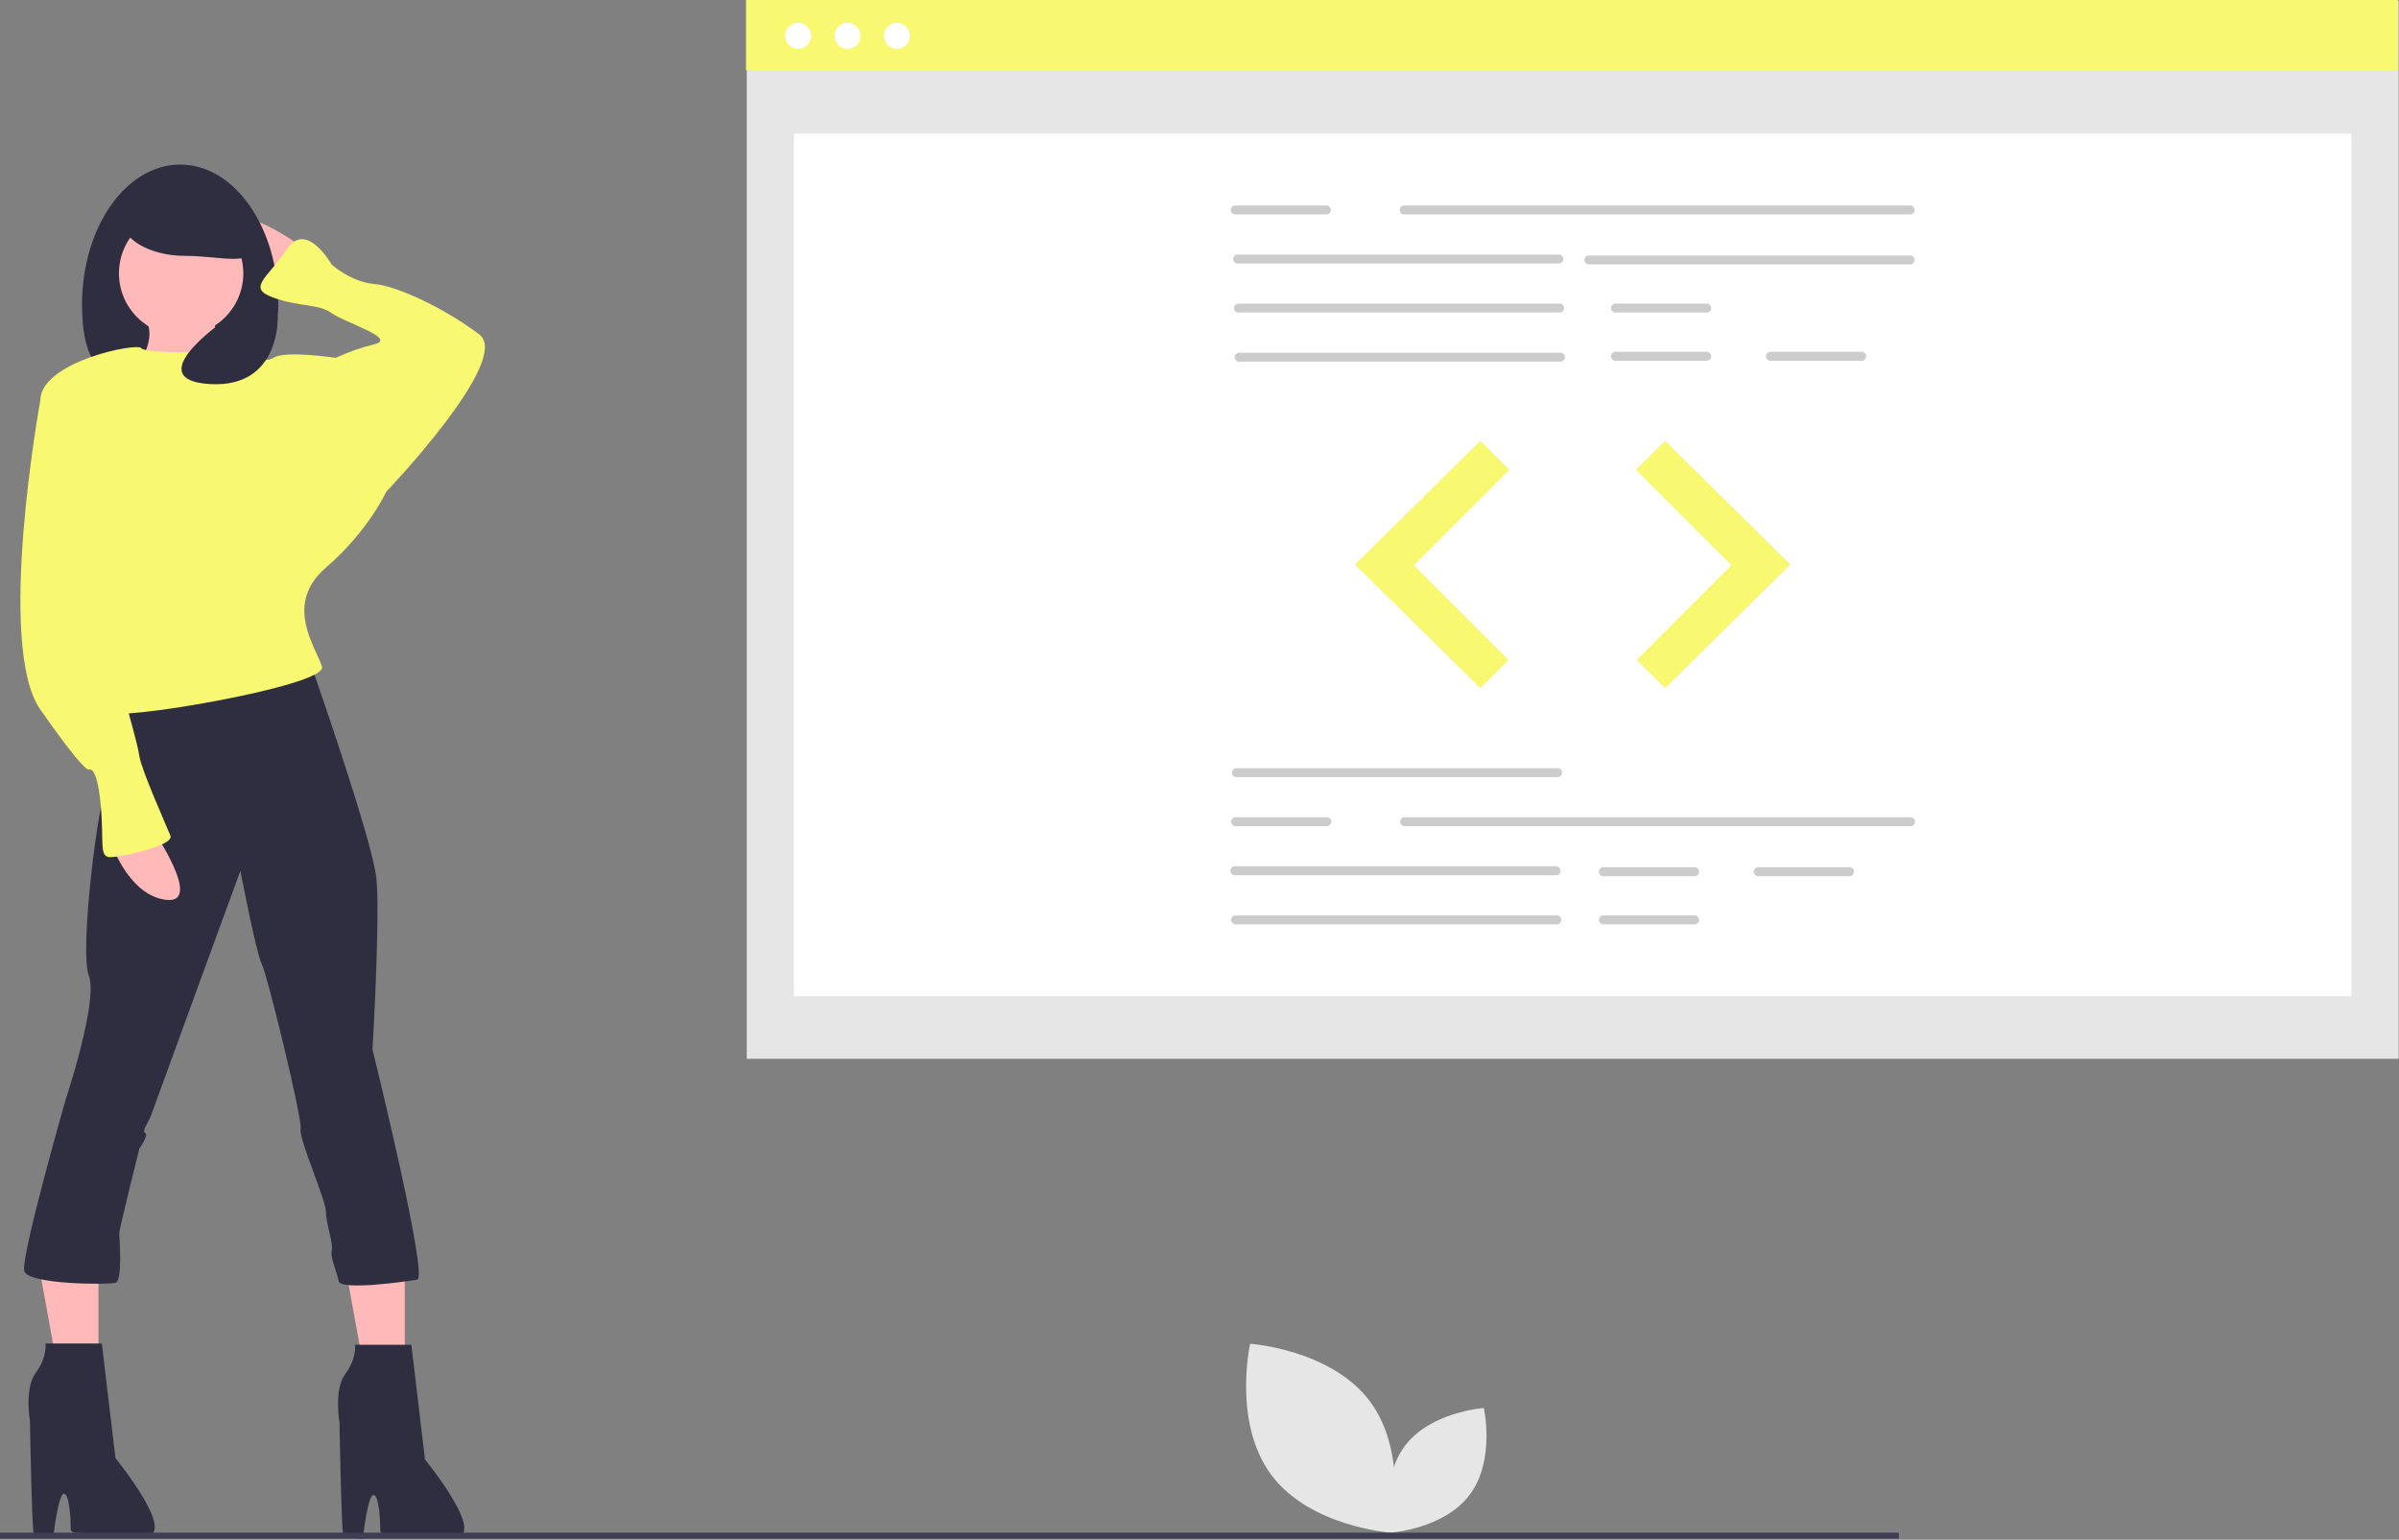 <?xml version="1.0" encoding="UTF-8" standalone="no"?>
<svg width="888px" height="570px" viewBox="0 0 888 570" version="1.1" xmlns="http://www.w3.org/2000/svg" xmlns:xlink="http://www.w3.org/1999/xlink">
    <rect x="0" y="0" width="888" height="570" fill="#808080" stroke="none"/>
    <!-- Generator: Sketch 50.2 (55047) - http://www.bohemiancoding.com/sketch -->
    <title>Web Development@sndy</title>
    <desc>Created with Sketch.</desc>
    <defs></defs>
    <g id="Page-1" stroke="none" stroke-width="1" fill="none" fill-rule="evenodd">
        <g id="Web-Development" fill-rule="nonzero">
            <g id="Group-5" transform="translate(276, 0)">
                <rect id="Rectangle-path" fill="#E6E6E6" x="0.411" y="0.347" width="611.461" height="391.607"></rect>
                <rect id="Rectangle-path" fill="#FFFFFF" x="17.896" y="49.464" width="576.492" height="319.322"></rect>
                <rect id="Rectangle-path" fill="#F9F871" x="0.15" y="0" width="611.461" height="25.977"></rect>
                <circle id="Oval" fill="#FFFFFF" cx="19.454" cy="13.281" r="4.815"></circle>
                <circle id="Oval" fill="#FFFFFF" cx="37.73" cy="13.281" r="4.815"></circle>
                <circle id="Oval" fill="#FFFFFF" cx="56.005" cy="13.281" r="4.815"></circle>
                <path d="M431.267,79.373 L243.58,79.373 C242.751,79.263 242.132,78.557 242.132,77.721 C242.132,76.885 242.751,76.179 243.58,76.069 L431.267,76.069 C432.096,76.179 432.715,76.885 432.715,77.721 C432.715,78.557 432.096,79.263 431.267,79.373 Z" id="Shape" fill="#CCCCCC"></path>
                <path d="M301.218,97.54 L181.886,97.54 C181.058,97.431 180.438,96.724 180.438,95.888 C180.438,95.053 181.058,94.346 181.886,94.237 L301.218,94.237 C302.047,94.346 302.666,95.053 302.666,95.888 C302.666,96.724 302.047,97.431 301.218,97.54 Z" id="Shape" fill="#CCCCCC"></path>
                <path d="M431.267,97.87 L311.935,97.87 C311.106,97.761 310.487,97.055 310.487,96.219 C310.487,95.383 311.106,94.676 311.935,94.567 L431.267,94.567 C432.096,94.676 432.715,95.383 432.715,96.219 C432.715,97.055 432.096,97.761 431.267,97.87 L431.267,97.87 Z" id="Shape" fill="#CCCCCC"></path>
                <path d="M301.508,115.708 L182.176,115.708 C181.347,115.598 180.728,114.892 180.728,114.056 C180.728,113.22 181.347,112.514 182.176,112.404 L301.508,112.404 C302.337,112.514 302.956,113.22 302.956,114.056 C302.956,114.892 302.337,115.598 301.508,115.708 Z" id="Shape" fill="#CCCCCC"></path>
                <path d="M301.798,133.875 L182.466,133.875 C181.637,133.766 181.017,133.059 181.017,132.223 C181.017,131.387 181.637,130.681 182.466,130.572 L301.798,130.572 C302.626,130.681 303.246,131.387 303.246,132.223 C303.246,133.059 302.626,133.766 301.798,133.875 Z" id="Shape" fill="#CCCCCC"></path>
                <path d="M355.96,115.708 L321.783,115.708 C320.954,115.598 320.335,114.892 320.335,114.056 C320.335,113.22 320.954,112.514 321.783,112.404 L355.96,112.404 C356.789,112.514 357.408,113.22 357.408,114.056 C357.408,114.892 356.789,115.598 355.96,115.708 Z" id="Shape" fill="#CCCCCC"></path>
                <path d="M355.96,133.545 L321.783,133.545 C320.954,133.435 320.335,132.729 320.335,131.893 C320.335,131.057 320.954,130.351 321.783,130.241 L355.96,130.241 C356.789,130.351 357.408,131.057 357.408,131.893 C357.408,132.729 356.789,133.435 355.96,133.545 Z" id="Shape" fill="#CCCCCC"></path>
                <path d="M413.309,133.545 L379.132,133.545 C378.303,133.435 377.683,132.729 377.683,131.893 C377.683,131.057 378.303,130.351 379.132,130.241 L413.309,130.241 C414.138,130.351 414.757,131.057 414.757,131.893 C414.757,132.729 414.138,133.435 413.309,133.545 Z" id="Shape" fill="#CCCCCC"></path>
                <path d="M215.195,79.373 L181.017,79.373 C180.189,79.263 179.569,78.557 179.569,77.721 C179.569,76.885 180.189,76.179 181.017,76.069 L215.195,76.069 C216.024,76.179 216.643,76.885 216.643,77.721 C216.643,78.557 216.024,79.263 215.195,79.373 Z" id="Shape" fill="#CCCCCC"></path>
                <path d="M300.784,287.678 L181.452,287.678 C180.623,287.569 180.004,286.863 180.004,286.027 C180.004,285.191 180.623,284.484 181.452,284.375 L300.784,284.375 C301.613,284.484 302.232,285.191 302.232,286.027 C302.232,286.863 301.613,287.569 300.784,287.678 L300.784,287.678 Z" id="Shape" fill="#CCCCCC"></path>
                <path d="M300.204,324.013 L180.873,324.013 C180.044,323.904 179.424,323.198 179.424,322.362 C179.424,321.526 180.044,320.819 180.873,320.71 L300.205,320.71 C301.033,320.819 301.653,321.526 301.653,322.362 C301.653,323.198 301.033,323.904 300.205,324.013 L300.204,324.013 Z" id="Shape" fill="#CCCCCC"></path>
                <path d="M300.494,342.181 L181.162,342.181 C180.333,342.072 179.714,341.365 179.714,340.529 C179.714,339.693 180.333,338.987 181.162,338.878 L300.494,338.878 C301.323,338.987 301.942,339.693 301.942,340.529 C301.942,341.365 301.323,342.072 300.494,342.181 L300.494,342.181 Z" id="Shape" fill="#CCCCCC"></path>
                <path d="M351.471,324.344 L317.293,324.344 C316.465,324.234 315.845,323.528 315.845,322.692 C315.845,321.856 316.465,321.15 317.293,321.04 L351.471,321.04 C352.3,321.15 352.919,321.856 352.919,322.692 C352.919,323.528 352.3,324.234 351.471,324.344 Z" id="Shape" fill="#CCCCCC"></path>
                <path d="M351.471,342.181 L317.293,342.181 C316.465,342.072 315.845,341.365 315.845,340.529 C315.845,339.693 316.465,338.987 317.293,338.878 L351.471,338.878 C352.3,338.987 352.919,339.693 352.919,340.529 C352.919,341.365 352.3,342.072 351.471,342.181 Z" id="Shape" fill="#CCCCCC"></path>
                <path d="M408.82,324.344 L374.642,324.344 C373.813,324.234 373.194,323.528 373.194,322.692 C373.194,321.856 373.813,321.15 374.642,321.04 L408.82,321.04 C409.648,321.15 410.268,321.856 410.268,322.692 C410.268,323.528 409.648,324.234 408.82,324.344 Z" id="Shape" fill="#CCCCCC"></path>
                <path d="M431.412,305.846 L243.725,305.846 C242.896,305.737 242.276,305.03 242.276,304.194 C242.276,303.358 242.896,302.652 243.725,302.543 L431.412,302.543 C432.24,302.652 432.86,303.358 432.86,304.194 C432.86,305.03 432.24,305.737 431.412,305.846 Z" id="Shape" fill="#CCCCCC"></path>
                <path d="M215.34,305.846 L181.162,305.846 C180.333,305.737 179.714,305.03 179.714,304.194 C179.714,303.358 180.333,302.652 181.162,302.543 L215.34,302.543 C216.168,302.652 216.788,303.358 216.788,304.194 C216.788,305.03 216.168,305.737 215.34,305.846 Z" id="Shape" fill="#CCCCCC"></path>
            </g>
            <g id="left-tag" transform="translate(501, 163)">
                <polygon id="Shape" fill="#E6E6E6" points="46.965 0.221 0.622 45.985 46.965 91.748 57.392 81.321 22.345 46.274 57.681 10.938"></polygon>
                <polygon id="Shape" fill="#F9F871" points="46.965 0.221 0.622 45.985 46.965 91.748 57.392 81.321 22.345 46.274 57.681 10.938"></polygon>
            </g>
            <g id="right-tag" transform="translate(605, 163)">
                <polygon id="Shape" fill="#E6E6E6" points="11.32 0.221 57.662 45.985 11.32 91.748 0.893 81.321 35.939 46.274 0.603 10.938"></polygon>
                <polygon id="Shape" fill="#F9F871" points="11.32 0.221 57.662 45.985 11.32 91.748 0.893 81.321 35.939 46.274 0.603 10.938"></polygon>
            </g>
            <g id="Group-4" transform="translate(0, 60)">
                <path d="M470.603,486.035 C485.023,505.346 514.955,507.379 514.955,507.379 C514.955,507.379 521.508,478.102 507.089,458.791 C492.669,439.48 462.737,437.448 462.737,437.448 C462.737,437.448 456.183,466.724 470.603,486.035 Z" id="leaf-big" fill="#E6E6E6"></path>
                <path d="M544.06,493.295 C534.545,506.038 514.793,507.379 514.793,507.379 C514.793,507.379 510.469,488.06 519.984,475.317 C529.499,462.575 549.25,461.233 549.25,461.233 C549.25,461.233 553.575,480.552 544.06,493.295 Z" id="leaf-small" fill="#E6E6E6"></path>
                <polygon id="Shape" fill="#FFB9B9" points="149.825 400.994 149.825 451.12 135.503 451.12 125.956 398.607"></polygon>
                <polygon id="Shape" fill="#FFB9B9" points="36.445 400.994 36.445 451.12 22.124 451.12 12.576 398.607"></polygon>
                <path d="M111.998,31.482 C111.998,31.482 88.984,14.941 86.107,22.852 C83.23,30.763 103.367,45.147 103.367,45.147 L111.998,31.482 Z" id="Shape" fill="#FFB9B9"></path>
                <path d="M30.37,52.698 C30.37,81.296 42.683,82.185 62.741,82.185 C82.8,82.185 103.008,81.296 103.008,52.698 C103.008,24.1 86.747,0.917 66.689,0.917 C46.63,0.917 30.37,24.1 30.37,52.698 Z" id="Shape" fill="#2F2E41"></path>
                <path d="M79.634,52.339 C79.634,52.339 76.757,73.914 90.422,75.353 C104.087,76.791 45.832,81.106 45.832,81.106 C45.832,81.106 60.935,67.442 53.024,56.654 C45.113,45.866 79.634,52.339 79.634,52.339 Z" id="Shape" fill="#FFB9B9"></path>
                <path d="M152.272,437.823 L157.307,480.255 C157.307,480.255 182.478,511.181 166.656,509.023 C150.834,506.865 140.765,509.482 140.765,506.605 C140.765,503.728 140.393,493.45 138.236,493.45 C136.078,493.45 134.292,509.68 134.292,509.68 C134.292,509.68 127.82,509.19 127.101,508.471 C126.381,507.752 125.662,466.591 125.662,466.591 C125.662,466.591 123.505,454.365 127.82,448.611 C132.135,442.858 131.416,437.823 131.416,437.823 L152.272,437.823 Z" id="Shape" fill="#2F2E41"></path>
                <path d="M37.699,437.357 L42.733,479.789 C42.733,479.789 67.905,510.714 52.083,508.556 C36.261,506.399 26.192,509.015 26.192,506.138 C26.192,503.262 25.82,492.983 23.662,492.983 C21.505,492.983 19.719,509.214 19.719,509.214 C19.719,509.214 13.247,508.724 12.527,508.005 C11.808,507.285 11.089,466.124 11.089,466.124 C11.089,466.124 8.931,453.898 13.247,448.145 C17.562,442.391 16.843,437.357 16.843,437.357 L37.699,437.357 Z" id="Shape" fill="#2F2E41"></path>
                <path d="M114.874,185.388 C114.874,185.388 137.888,250.835 139.327,265.218 C140.765,279.602 137.888,328.507 137.888,328.507 C137.888,328.507 158.745,413.005 154.43,413.725 C150.115,414.444 126.084,417.853 125.365,414.258 C124.646,410.662 122.082,405.094 122.801,402.937 C123.52,400.779 120.643,392.868 120.643,388.553 C120.643,384.238 110.559,361.59 111.278,357.994 C111.998,354.398 99.052,301.178 96.895,296.863 C94.737,292.547 88.984,262.342 88.984,262.342 C88.984,262.342 56.62,350.802 55.901,352.959 C55.182,355.117 52.305,358.713 53.743,359.432 C55.182,360.151 51.586,365.185 51.586,365.185 C51.586,365.185 44.134,395.026 44.134,396.464 C44.134,397.902 45.572,414.183 42.695,414.903 C39.818,415.622 10.434,415.576 8.995,410.542 C7.557,405.507 24.257,347.206 24.257,347.206 C24.257,347.206 36.483,310.527 32.887,301.178 C29.291,291.828 36.483,235.732 39.36,231.417 C42.236,227.101 42.956,201.211 42.956,201.211 L114.874,185.388 Z" id="Shape" fill="#2F2E41"></path>
                <circle id="Oval" fill="#FFB9B9" cx="67.048" cy="41.191" r="23.014"></circle>
                <path d="M79.634,70.318 C79.634,70.318 53.743,71.038 52.305,68.88 C50.867,66.722 14.907,73.914 14.907,88.298 C14.907,102.682 35.764,158.779 35.764,158.779 C35.764,158.779 43.675,199.053 41.517,203.368 C39.36,207.683 121.347,194.019 119.19,186.827 C117.032,179.635 104.806,163.813 120.628,150.148 C136.45,136.484 142.923,122.1 142.923,122.1 L124.224,72.476 C124.224,72.476 105.525,69.599 101.21,72.476 C96.895,75.353 79.634,70.318 79.634,70.318 Z" id="Shape" fill="#F9F871"></path>
                <path d="M137.888,125.696 L142.923,122.1 C142.923,122.1 189.67,73.195 177.444,63.846 C165.218,54.496 147.238,45.866 138.608,45.147 C129.977,44.428 122.785,37.955 122.785,37.955 C122.785,37.955 113.436,21.414 106.244,32.201 C99.052,42.989 91.141,46.585 101.21,50.181 C111.278,53.777 117.751,52.339 122.785,55.935 C127.82,59.531 147.238,65.284 138.608,67.442 C133.659,68.641 128.841,70.328 124.224,72.476 L114.874,89.017 L137.888,125.696 Z" id="Shape" fill="#F9F871"></path>
                <path d="M56.62,247.239 C56.62,247.239 75.319,274.568 61.655,273.129 C47.99,271.691 41.517,252.992 41.517,252.992 L56.62,247.239 Z" id="Shape" fill="#FFB9B9"></path>
                <path d="M19.942,84.702 L14.907,88.298 C14.907,88.298 -1.634,178.916 14.907,202.649 C31.449,226.382 32.887,224.944 32.887,224.944 C32.887,224.944 35.764,222.786 37.202,237.17 C38.641,251.554 36.483,257.307 40.798,257.307 C45.113,257.307 64.531,252.992 63.093,249.396 C61.655,245.8 52.305,224.944 51.586,219.909 C50.867,214.875 47.271,203.368 45.832,196.895 C44.394,190.423 52.305,186.827 48.709,173.162 C45.113,159.498 40.079,135.045 40.079,130.011 C40.079,124.977 19.942,84.702 19.942,84.702 Z" id="Shape" fill="#F9F871"></path>
                <path d="M44.754,20.694 C44.754,28.44 55.379,34.719 68.487,34.719 C81.594,34.719 93.658,38.868 93.658,31.123 C93.658,23.377 81.594,6.67 68.487,6.67 C55.379,6.67 44.754,12.949 44.754,20.694 Z" id="Shape" fill="#2F2E41"></path>
                <path d="M102.792,57.552 C102.792,57.552 103.761,83.623 77.853,82.185 C51.946,80.747 81.354,59.9 81.354,59.9 L102.792,57.552 Z" id="Shape" fill="#2F2E41"></path>
                <rect id="Rectangle-path" fill="#3F3D56" x="0" y="507.379" width="702.906" height="2.241"></rect>
            </g>
        </g>
    </g>
</svg>
